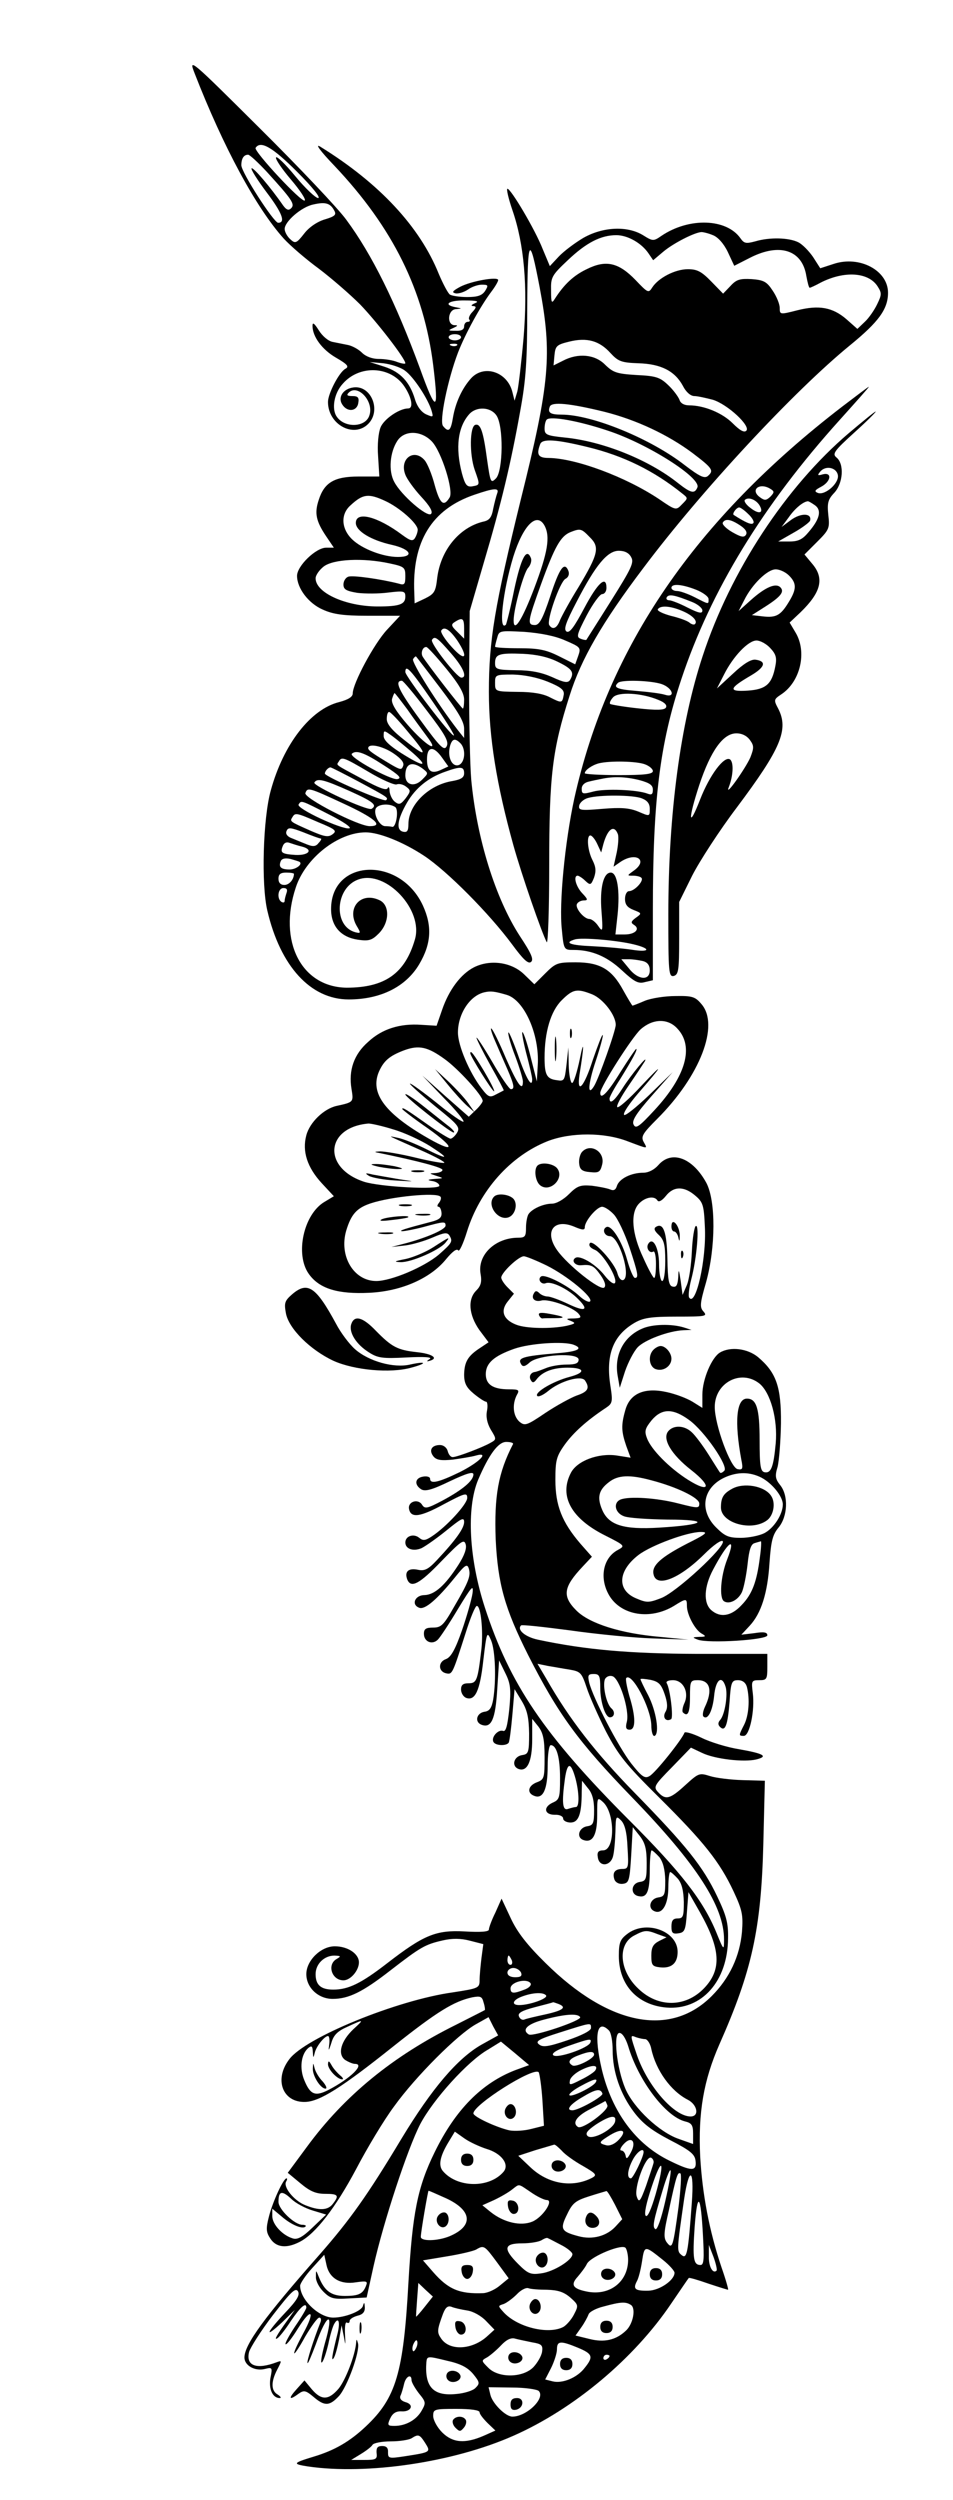 <?xml version="1.0" standalone="no"?>
<!DOCTYPE svg PUBLIC "-//W3C//DTD SVG 20010904//EN"
 "http://www.w3.org/TR/2001/REC-SVG-20010904/DTD/svg10.dtd">
<svg version="1.0" xmlns="http://www.w3.org/2000/svg"
 width="308pt" height="808pt" viewBox="0 0 308 808"
 preserveAspectRatio="xMidYMid meet">

<g transform="translate(0,808) scale(0.1,-0.1)"
fill="#000000" stroke="none">
<path d="M629 7843 c93 -239 199 -435 288 -534 21 -23 72 -67 113 -97 41 -31
101 -83 134 -116 54 -56 146 -175 146 -190 0 -3 -12 -1 -26 4 -14 6 -41 10
-60 10 -21 0 -42 8 -54 20 -11 11 -31 22 -45 25 -14 3 -36 7 -50 10 -15 3 -34
20 -45 38 -14 22 -20 27 -20 14 0 -35 31 -77 76 -103 38 -22 43 -29 30 -36
-20 -11 -56 -80 -56 -107 0 -73 83 -118 130 -71 43 43 10 125 -47 118 -34 -4
-52 -32 -37 -55 16 -26 48 -23 52 5 3 17 -1 22 -19 22 -17 0 -20 3 -12 11 29
29 82 -28 67 -73 -12 -40 -81 -42 -106 -4 -17 25 -8 76 20 106 54 62 155 57
199 -9 24 -36 30 -71 12 -71 -28 0 -78 -34 -89 -61 -7 -17 -11 -56 -8 -94 l4
-65 -67 0 c-78 0 -111 -19 -129 -76 -14 -42 -9 -68 24 -117 l25 -37 -25 0
c-33 0 -94 -59 -94 -91 0 -40 37 -89 83 -109 33 -15 65 -20 146 -20 l104 0
-42 -45 c-42 -45 -111 -174 -111 -206 0 -11 -14 -20 -44 -28 -92 -23 -180
-136 -221 -286 -25 -90 -31 -303 -11 -388 42 -180 140 -287 263 -287 103 0
185 41 228 114 39 66 42 123 12 189 -74 161 -297 152 -297 -11 0 -56 32 -91
87 -99 35 -5 45 -2 67 20 36 36 36 93 2 108 -60 28 -106 -25 -74 -82 15 -25
14 -26 -3 -22 -73 19 -66 145 10 171 88 31 210 -98 182 -194 -32 -110 -97
-156 -221 -156 -146 2 -222 150 -164 324 31 95 137 178 226 178 43 0 121 -31
189 -76 74 -49 210 -186 284 -286 36 -49 52 -64 61 -57 10 8 1 28 -36 84 -79
122 -139 315 -157 505 -4 47 -7 189 -7 315 l2 230 46 158 c56 189 87 319 117
487 19 103 23 163 23 337 1 228 7 238 40 65 41 -217 33 -310 -61 -687 -84
-343 -103 -454 -103 -621 0 -147 25 -300 79 -495 28 -100 92 -284 108 -314 4
-7 8 104 8 248 0 291 10 374 66 549 37 118 105 236 238 412 189 252 488 573
668 720 93 76 123 117 123 170 0 72 -92 121 -176 93 l-43 -14 -23 36 c-13 19
-34 41 -48 48 -30 15 -92 17 -139 3 -30 -8 -36 -7 -48 10 -45 64 -166 68 -255
8 -26 -18 -28 -18 -60 2 -51 31 -130 27 -193 -9 -27 -16 -63 -43 -79 -60 l-29
-31 -23 55 c-25 64 -103 195 -114 195 -4 0 3 -31 16 -69 38 -110 50 -247 36
-414 -7 -78 -16 -155 -20 -172 l-9 -30 -7 28 c-16 65 -91 90 -133 45 -30 -33
-51 -80 -59 -127 -7 -43 -14 -50 -32 -28 -13 15 15 150 48 237 24 62 72 149
107 196 13 17 23 34 23 39 0 12 -87 -3 -123 -22 -24 -13 -28 -18 -15 -21 10
-2 28 4 40 12 12 9 33 16 45 16 21 0 22 -2 11 -20 -10 -15 -24 -20 -58 -20
-25 0 -50 4 -56 8 -6 4 -22 34 -36 67 -61 152 -192 293 -383 411 -18 11 -1
-13 46 -62 189 -200 289 -403 319 -644 19 -155 10 -157 -43 -10 -78 212 -155
368 -238 480 -26 36 -152 169 -279 295 -226 225 -231 229 -211 178z m331 -318
c50 -50 78 -85 68 -85 -8 0 -42 32 -74 71 -32 39 -60 66 -62 60 -2 -6 20 -38
48 -71 29 -34 49 -64 45 -68 -9 -9 -165 159 -159 170 16 25 55 2 134 -77z
m-98 0 c82 -90 92 -105 79 -118 -8 -8 -15 -6 -26 9 -40 58 -97 125 -102 120
-3 -3 19 -38 49 -78 50 -66 62 -98 37 -98 -14 0 -119 163 -119 186 0 22 8 34
22 34 5 0 32 -25 60 -55z m218 -125 c8 -14 3 -19 -30 -29 -24 -7 -51 -25 -67
-46 -25 -32 -29 -33 -45 -18 -10 9 -18 24 -18 33 0 24 54 71 92 79 39 9 55 5
68 -19z m1224 -80 c16 -6 35 -27 48 -54 l21 -45 51 26 c96 49 169 25 182 -59
4 -21 8 -38 11 -38 2 0 18 7 36 17 75 38 153 34 183 -12 14 -22 14 -27 -1 -58
-9 -19 -27 -45 -40 -57 l-24 -23 -35 31 c-45 39 -89 47 -160 29 -55 -14 -56
-14 -56 8 0 12 -10 37 -23 56 -19 29 -29 34 -68 37 -37 2 -49 -1 -68 -22 l-24
-25 -38 39 c-32 33 -46 40 -76 40 -41 0 -95 -28 -115 -59 -12 -19 -14 -18 -54
24 -55 57 -96 66 -158 35 -42 -20 -73 -49 -103 -96 -10 -16 -12 -13 -12 27 -1
43 2 49 54 98 60 57 107 81 157 81 36 0 81 -25 104 -59 l15 -22 32 27 c33 28
102 63 124 64 6 0 23 -4 37 -10z m-769 -220 c-12 -5 -14 -9 -6 -9 11 -1 11 -5
-2 -19 -10 -10 -14 -22 -10 -25 3 -4 1 -7 -5 -7 -7 0 -12 -7 -12 -15 0 -10 -9
-15 -27 -14 -25 0 -26 1 -8 9 15 7 16 9 4 9 -26 1 -22 51 5 52 20 2 20 2 -1 6
-43 8 -23 23 30 22 38 0 47 -3 32 -9z m-45 -110 c0 -5 -9 -10 -20 -10 -11 0
-20 5 -20 10 0 6 9 10 20 10 11 0 20 -4 20 -10z m483 -51 c25 -27 35 -31 90
-33 73 -2 118 -25 144 -73 10 -20 25 -33 37 -33 10 0 37 -6 60 -12 48 -15 123
-85 108 -100 -7 -7 -21 1 -44 24 -34 34 -93 58 -141 58 -16 0 -28 7 -31 18 -4
10 -20 32 -36 47 -27 26 -40 30 -103 33 -64 4 -75 8 -101 33 -33 34 -88 39
-137 13 l-30 -15 3 33 c3 30 7 34 48 44 57 14 97 3 133 -37z m-496 25 c-3 -3
-12 -4 -19 -1 -8 3 -5 6 6 6 11 1 17 -2 13 -5z m-168 -82 c28 -20 75 -92 86
-130 6 -21 5 -21 -18 -11 -15 7 -29 25 -36 49 -17 56 -47 88 -99 105 l-47 15
44 -4 c24 -3 56 -13 70 -24z m645 -133 c103 -26 205 -74 284 -133 66 -50 70
-57 49 -75 -11 -8 -27 0 -73 35 -110 86 -300 164 -399 164 -36 0 -46 6 -38 26
6 16 63 11 177 -17z m-350 -11 c24 -33 22 -180 -1 -204 -17 -17 -18 -14 -29
62 -12 90 -21 116 -38 111 -18 -6 -19 -95 -2 -145 18 -51 18 -49 -9 -54 -16
-2 -22 5 -32 42 -22 84 -13 151 24 192 23 25 68 23 87 -4z m361 -50 c128 -42
301 -152 289 -183 -9 -22 -21 -19 -63 14 -94 75 -243 135 -366 147 -58 6 -65
9 -65 29 0 12 3 25 7 29 12 12 103 -4 198 -36z m-569 -35 c31 -33 71 -160 57
-181 -19 -31 -31 -21 -48 40 -9 35 -24 71 -33 81 -34 39 -82 4 -62 -47 5 -14
28 -46 51 -71 28 -30 39 -49 32 -56 -12 -12 -97 61 -119 104 -19 35 -14 95 10
132 23 36 78 34 112 -2z m504 -18 c115 -28 213 -76 305 -150 19 -15 19 -15 -1
-35 -19 -20 -20 -20 -74 17 -108 72 -269 132 -357 133 -34 0 -40 11 -27 45 7
18 52 15 154 -10z m-293 -149 c-3 -8 -9 -31 -13 -50 -5 -28 -12 -38 -33 -42
-77 -19 -137 -92 -148 -182 -5 -44 -9 -51 -39 -66 l-34 -16 -1 33 c-8 166 56
271 194 318 64 22 81 23 74 5z m-362 -25 c46 -21 105 -73 105 -93 0 -7 -4 -19
-9 -27 -7 -11 -15 -9 -42 11 -79 59 -149 77 -149 38 0 -26 49 -56 117 -71 61
-14 73 -39 19 -39 -48 0 -116 26 -148 57 -35 34 -38 81 -5 110 40 37 58 39
112 14z m515 -80 c19 -36 10 -87 -33 -201 -39 -103 -67 -147 -67 -105 0 37 33
156 47 170 8 9 12 23 9 31 -14 36 -32 1 -54 -101 -12 -60 -25 -111 -27 -114
-25 -24 -10 108 24 220 32 102 76 146 101 100z m146 -37 c33 -32 28 -54 -36
-161 -28 -45 -54 -93 -60 -107 -10 -27 -24 -33 -35 -16 -9 15 34 138 52 149
10 5 14 15 10 26 -13 32 -29 9 -59 -83 -24 -72 -35 -92 -49 -92 -26 0 -24 11
20 133 44 121 63 154 94 167 33 13 36 12 63 -16z m134 -65 c10 -17 0 -37 -66
-142 -42 -67 -78 -123 -79 -125 -1 -1 -10 0 -19 4 -14 5 -11 15 20 75 20 38
43 69 50 69 8 0 14 9 14 20 0 42 -28 17 -71 -64 -33 -62 -48 -83 -58 -77 -10
7 -3 28 33 97 61 118 99 164 136 164 19 0 33 -7 40 -21z m-780 -20 c47 -10 50
-13 50 -41 0 -27 -3 -30 -22 -24 -55 14 -149 28 -163 22 -8 -3 -15 -14 -15
-25 0 -16 9 -21 45 -27 25 -3 70 -3 100 1 50 6 55 5 55 -13 0 -25 -18 -32 -89
-32 -103 0 -201 44 -201 91 0 10 12 27 26 38 31 24 127 29 214 10z m240 -211
l0 -32 -22 22 c-20 19 -21 24 -8 32 25 16 30 12 30 -22z m-22 -38 c37 -56 26
-70 -18 -21 -22 24 -37 48 -34 53 9 15 27 4 52 -32z m349 0 c49 -21 51 -23 42
-49 l-10 -28 -52 26 c-42 21 -66 26 -129 26 -43 0 -78 2 -78 5 0 3 3 16 7 29
6 23 8 23 87 19 52 -4 100 -13 133 -28z m-368 -43 c39 -45 52 -77 32 -77 -14
0 -101 111 -95 122 9 14 17 8 63 -45z m-16 -49 c40 -49 57 -78 57 -99 0 -16
-2 -29 -4 -29 -4 0 -117 146 -130 168 -7 12 0 32 12 31 4 0 33 -32 65 -71z
m360 23 c47 -23 54 -34 39 -59 -7 -10 -19 -8 -58 10 -34 15 -69 22 -116 22
-63 1 -68 3 -68 23 0 29 13 33 90 30 43 -2 81 -10 113 -26z m-379 -86 c56 -74
76 -107 76 -130 l0 -30 -20 25 c-65 84 -151 220 -145 230 4 6 8 10 10 8 2 -2
37 -48 79 -103z m-26 -42 c40 -58 71 -107 69 -110 -7 -6 -156 190 -157 205 0
27 18 7 88 -95z m372 64 c44 -18 54 -27 52 -42 -5 -28 -6 -28 -44 -9 -22 12
-57 18 -105 18 -73 1 -73 1 -73 29 0 26 1 27 58 27 36 -1 77 -9 112 -23z
m-391 -93 c59 -77 72 -100 65 -115 -8 -17 -20 -6 -87 86 -69 94 -83 125 -58
125 4 0 40 -43 80 -96z m-63 4 c20 -29 49 -68 63 -87 46 -60 -3 -31 -62 37
-38 44 -53 69 -50 83 3 10 7 19 8 19 2 0 20 -24 41 -52z m-1 -69 c69 -82 68
-91 -4 -34 -44 34 -61 55 -61 71 0 13 3 24 8 23 4 0 30 -27 57 -60z m20 -73
c52 -46 35 -46 -38 0 -38 24 -57 42 -57 55 0 20 0 20 28 0 15 -11 45 -36 67
-55z m153 32 c19 -19 15 -65 -7 -71 -22 -5 -36 30 -26 64 7 22 16 24 33 7z
m-216 -33 c25 -17 35 -30 31 -40 -5 -14 -9 -13 -37 3 -62 37 -76 47 -76 54 0
17 47 7 82 -17z m157 -14 l20 -28 -26 -12 c-29 -13 -43 -3 -43 35 0 42 21 45
49 5z m-189 -24 c50 -32 60 -42 44 -45 -22 -3 -157 71 -147 82 14 13 40 4 103
-37z m-48 -22 c42 -25 83 -43 90 -40 8 3 21 0 30 -7 16 -12 16 -15 -1 -38 -16
-20 -21 -22 -35 -11 -9 7 -16 23 -17 35 0 11 -3 15 -6 9 -3 -9 -28 0 -81 29
-93 50 -85 44 -77 57 9 16 14 15 97 -34z m174 11 c19 -15 19 -15 -2 -36 -25
-25 -54 -17 -54 14 0 39 22 47 56 22z m-207 -42 c97 -52 96 -52 89 -60 -7 -7
-198 76 -198 86 0 8 11 20 18 20 3 0 44 -21 91 -46z m341 27 c0 -14 -10 -20
-37 -25 -77 -12 -143 -77 -143 -139 0 -22 -4 -28 -17 -25 -24 5 -19 40 13 95
27 46 68 80 123 99 50 18 61 17 61 -5z m-371 -57 c78 -35 91 -46 72 -58 -12
-8 -192 75 -185 85 9 15 30 10 113 -27z m-21 -40 c102 -47 134 -74 87 -74 -37
0 -214 91 -208 107 7 19 11 18 121 -33z m-45 -36 c46 -23 75 -43 66 -45 -23
-5 -172 64 -164 77 9 14 6 15 98 -32z m214 24 c13 -8 3 -69 -10 -64 -4 1 -14
2 -22 2 -18 0 -38 37 -31 56 6 15 43 19 63 6z m-249 -49 c56 -23 62 -28 47
-39 -14 -11 -27 -8 -73 12 -65 29 -66 29 -57 43 9 15 12 15 83 -16z m9 -53 c3
0 0 -7 -7 -14 -9 -12 -18 -13 -38 -5 -15 6 -37 15 -49 20 -14 5 -21 14 -17 23
5 13 13 12 55 -4 27 -11 52 -20 56 -20z m-61 -26 c38 -10 22 -29 -21 -27 -45
3 -50 7 -41 29 4 10 12 14 22 10 9 -3 27 -9 40 -12z m-7 -50 c9 -8 -13 -24
-33 -24 -28 0 -36 8 -29 26 3 9 14 12 32 8 14 -4 28 -8 30 -10z m-19 -38 c0
-18 -15 -36 -31 -36 -12 0 -19 7 -19 20 0 15 7 20 25 20 14 0 25 -2 25 -4z
m-24 -62 c-3 -9 -6 -20 -6 -25 0 -6 -4 -7 -10 -4 -16 10 -12 45 6 45 11 0 14
-5 10 -16z"/>
<path d="M2722 6766 c-475 -365 -757 -776 -866 -1267 -30 -139 -50 -339 -40
-425 6 -64 7 -64 38 -64 58 0 108 -21 156 -66 40 -37 53 -44 74 -38 l26 6 0
227 c0 354 22 536 92 746 95 286 264 563 512 838 53 59 96 107 94 107 -2 0
-40 -29 -86 -64z m-232 -266 c13 -8 13 -11 0 -25 -14 -13 -19 -13 -34 -2 -33
24 -1 49 34 27z m-36 -52 c16 -26 0 -32 -28 -10 -14 10 -22 22 -19 26 11 11
35 2 47 -16z m-36 -29 c12 -11 20 -24 17 -29 -5 -8 -25 1 -64 26 -5 4 9 24 18
24 4 0 17 -9 29 -21z m-26 -37 c17 -11 24 -22 19 -30 -6 -10 -16 -8 -44 8 -21
12 -34 26 -31 31 8 14 26 11 56 -9z m-142 -208 c22 -9 40 -22 40 -30 0 -18 2
-18 -45 6 -22 11 -47 20 -57 20 -10 0 -18 5 -18 10 0 15 34 12 80 -6z m-12
-40 c17 -7 32 -19 32 -27 0 -11 -11 -9 -47 9 -25 13 -53 24 -60 24 -8 0 -11 5
-8 10 7 11 26 7 83 -16z m-34 -28 c34 -14 52 -33 42 -43 -3 -3 -11 -1 -18 5
-7 6 -35 16 -61 22 -25 7 -44 16 -41 21 8 13 40 11 78 -5z m-65 -237 c36 -13
45 -46 9 -34 -13 4 -53 9 -90 12 -64 5 -77 11 -61 26 10 11 107 8 142 -4z
m-11 -51 c20 -8 29 -17 24 -25 -5 -8 -29 -9 -92 -2 -46 5 -86 12 -88 14 -3 3
1 12 9 21 16 19 92 15 147 -8z m-44 -208 c14 -5 26 -15 26 -22 0 -10 -28 -13
-110 -13 -60 0 -110 3 -110 6 0 10 23 26 45 32 36 9 123 7 149 -3z m-18 -51
c33 -9 44 -16 44 -31 0 -15 -4 -18 -17 -13 -33 13 -138 17 -175 7 -34 -9 -38
-9 -38 9 0 11 9 20 23 23 12 3 31 7 42 9 38 8 76 7 121 -4z m8 -59 c18 -7 26
-17 26 -34 0 -25 0 -25 -37 -9 -29 12 -56 14 -116 9 -71 -6 -78 -5 -75 11 2 9
14 20 28 24 38 11 146 10 174 -1z m-77 -116 c3 -9 1 -36 -4 -60 l-10 -45 23
16 c50 33 90 5 42 -29 -22 -16 -22 -16 -2 -16 11 0 24 -3 27 -7 9 -9 -22 -43
-40 -43 -7 0 -13 -11 -13 -25 0 -19 8 -28 28 -36 26 -10 27 -11 7 -25 -16 -12
-17 -16 -6 -23 21 -13 4 -31 -30 -31 l-30 0 7 64 c8 78 -1 136 -22 136 -24 0
-36 -50 -30 -125 5 -66 4 -69 -11 -47 -8 12 -21 22 -28 22 -18 0 -48 37 -40
49 3 6 13 11 22 11 14 0 13 4 -5 23 -21 22 -30 57 -15 57 3 0 15 -7 24 -16 17
-16 19 -15 29 10 7 21 6 34 -5 56 -16 31 -20 80 -7 80 5 0 15 -12 22 -27 l13
-28 7 27 c14 50 35 64 47 32z m51 -356 c58 -14 53 -27 -8 -17 -28 4 -84 9
-125 11 -72 3 -94 11 -57 22 23 7 137 -3 190 -16z m30 -54 c15 -4 22 -14 22
-30 0 -35 -39 -31 -68 7 l-24 29 24 0 c13 0 33 -3 46 -6z"/>
<path d="M2743 6680 c-203 -173 -382 -445 -472 -720 -72 -218 -111 -510 -111
-834 0 -189 1 -204 18 -200 15 5 17 19 17 122 l0 117 42 85 c24 47 88 146 144
220 143 191 169 252 134 320 -15 28 -14 30 10 46 62 41 84 137 46 200 l-19 32
35 33 c67 65 78 110 38 157 l-25 30 41 41 c39 39 41 44 36 87 -4 38 -1 50 19
71 29 31 33 93 8 114 -15 12 -9 21 57 81 41 37 72 68 69 68 -3 0 -42 -32 -87
-70z m-35 -136 c4 -26 -42 -66 -65 -57 -12 5 -10 9 11 20 32 17 36 48 5 40
-17 -5 -18 -3 -8 9 18 21 53 13 57 -12z m-74 -97 c22 -16 16 -44 -21 -87 -19
-23 -33 -30 -61 -30 l-37 0 49 28 c27 15 51 33 54 39 7 25 -29 26 -61 3 l-31
-23 23 31 c20 29 47 51 62 52 3 0 13 -6 23 -13z m-84 -227 c25 -25 25 -44 -1
-86 -26 -43 -41 -51 -84 -46 l-35 4 44 28 c50 32 62 48 48 62 -15 15 -49 0
-95 -41 l-40 -36 18 35 c25 51 75 100 102 100 13 0 32 -9 43 -20z m-61 -234
c19 -20 22 -32 17 -58 -11 -59 -30 -76 -90 -80 -63 -4 -61 7 11 49 46 27 51
46 15 51 -14 2 -38 -12 -73 -45 l-52 -48 23 45 c29 58 78 110 105 110 12 0 32
-11 44 -24z m-65 -298 c13 -18 13 -25 1 -56 -16 -36 -83 -131 -70 -97 15 38
17 82 4 91 -19 11 -65 -50 -96 -129 -38 -98 -40 -67 -3 46 37 111 77 167 120
167 18 0 34 -8 44 -22z"/>
<path d="M1532 4954 c-43 -22 -81 -73 -103 -137 l-18 -52 -49 3 c-69 5 -127
-13 -172 -55 -46 -40 -64 -92 -54 -152 7 -43 7 -43 -48 -55 -41 -9 -87 -53
-98 -95 -14 -52 3 -104 50 -155 l39 -42 -30 -18 c-68 -40 -96 -170 -51 -233
34 -48 94 -66 196 -61 104 5 198 47 248 109 20 24 34 35 39 28 3 -6 16 21 28
60 41 133 140 245 261 293 75 29 184 29 260 -1 67 -25 63 -25 50 -1 -9 17 -3
27 44 74 139 139 202 303 143 371 -20 24 -30 27 -84 26 -34 0 -78 -7 -98 -15
-21 -9 -39 -16 -41 -16 -1 0 -15 23 -30 50 -37 68 -75 90 -154 90 -58 0 -64
-2 -98 -36 l-35 -35 -33 32 c-41 40 -110 49 -162 23z m105 -89 c57 -16 107
-128 101 -227 l-3 -53 -19 75 c-10 41 -22 79 -27 84 -4 5 1 -25 11 -65 11 -41
20 -80 20 -87 0 -31 -20 3 -46 79 -16 45 -30 77 -31 72 -2 -5 8 -40 22 -76 14
-37 25 -74 25 -82 0 -35 -18 -9 -55 75 -21 50 -42 93 -47 96 -4 3 1 -15 12
-40 11 -26 29 -67 40 -92 22 -51 24 -64 11 -64 -5 0 -32 39 -60 88 -28 48 -51
83 -51 78 0 -4 20 -44 45 -89 25 -44 44 -80 43 -81 -2 -1 -13 -7 -25 -13 -20
-11 -25 -9 -47 20 -39 51 -76 138 -76 180 0 60 38 119 85 130 21 5 34 3 72 -8z
m278 1 c35 -15 75 -67 75 -98 0 -19 -55 -174 -70 -198 -22 -36 -20 5 5 80 15
45 25 83 23 85 -2 3 -16 -34 -32 -80 -28 -88 -53 -116 -43 -47 15 91 15 120 1
50 -9 -43 -20 -78 -25 -78 -5 0 -10 26 -11 58 l-1 57 -6 -55 c-6 -52 -7 -55
-31 -51 -33 4 -40 17 -40 73 0 83 20 150 55 185 37 37 50 39 100 19z m274
-110 c55 -58 28 -154 -74 -264 -49 -53 -60 -61 -67 -47 -7 12 6 34 58 93 l68
77 -76 -74 c-42 -40 -78 -69 -81 -64 -4 6 17 36 45 69 82 94 87 106 10 24 -38
-41 -73 -72 -77 -68 -4 4 13 35 37 70 24 35 47 70 52 78 13 26 -44 -43 -72
-87 -26 -41 -42 -54 -42 -33 0 5 15 33 34 62 39 63 58 98 52 98 -2 0 -25 -34
-51 -75 -41 -67 -65 -91 -65 -67 0 19 102 179 130 205 39 35 88 37 119 3z
m-753 -98 c44 -31 124 -119 124 -136 0 -4 -10 -18 -23 -30 l-22 -21 -75 66
-75 67 69 -72 c39 -39 67 -74 64 -77 -3 -3 -42 24 -87 61 -45 36 -84 64 -86
62 -2 -2 34 -34 80 -72 76 -61 83 -69 72 -87 -6 -10 -16 -19 -21 -19 -4 0 -36
19 -70 43 -72 51 -86 60 -86 53 0 -2 37 -31 82 -62 96 -68 88 -84 -13 -24
-128 76 -172 139 -145 205 16 37 35 53 83 71 47 17 75 11 129 -28z m-165 -228
c35 -10 89 -35 119 -54 67 -43 59 -46 -18 -7 -31 15 -70 31 -87 34 -34 7 -42
12 88 -46 37 -17 65 -32 63 -35 -3 -2 -45 5 -94 17 -49 12 -100 20 -113 20
-20 -1 -21 -2 -4 -5 130 -27 205 -47 205 -55 0 -5 -10 -9 -22 -10 -22 -1 -22
-1 2 -9 25 -8 25 -8 -5 -10 -24 -2 -26 -4 -7 -7 12 -2 22 -9 22 -15 0 -14
-192 -4 -244 13 -135 45 -124 176 15 188 9 0 45 -8 80 -19z m152 -217 c4 -3 2
-12 -4 -20 -6 -7 -7 -13 -2 -13 5 0 9 -9 10 -20 1 -15 -7 -22 -35 -29 -84 -22
-106 -29 -92 -30 8 0 40 6 70 14 66 18 70 18 70 4 0 -12 -56 -37 -125 -56
l-50 -13 45 5 c24 3 64 15 89 26 35 15 46 17 53 7 12 -20 10 -24 -33 -62 -48
-41 -155 -86 -203 -86 -73 0 -121 81 -97 163 16 53 34 73 79 88 66 22 211 36
225 22z"/>
<path d="M1520 4676 c0 -10 73 -126 77 -123 2 3 -13 32 -33 66 -33 55 -44 69
-44 57z"/>
<path d="M1842 4740 c0 -14 2 -19 5 -12 2 6 2 18 0 25 -3 6 -5 1 -5 -13z"/>
<path d="M1793 4690 c0 -36 2 -50 4 -32 2 17 2 47 0 65 -2 17 -4 3 -4 -33z"/>
<path d="M1447 4575 c22 -27 51 -59 64 -70 l23 -20 -21 30 c-12 17 -41 48 -64
70 l-43 40 41 -50z"/>
<path d="M1310 4543 c1 -10 145 -123 156 -123 5 0 -1 8 -13 18 -12 9 -49 39
-82 65 -34 27 -61 45 -61 40z"/>
<path d="M1225 4309 c22 -4 51 -8 65 -7 16 0 11 3 -15 9 -22 4 -51 8 -65 7
-16 0 -11 -3 15 -9z"/>
<path d="M1333 4293 c9 -2 25 -2 35 0 9 3 1 5 -18 5 -19 0 -27 -2 -17 -5z"/>
<path d="M1192 4280 c10 -6 48 -13 85 -15 68 -4 68 -4 13 4 -30 5 -68 12 -85
15 -24 6 -27 5 -13 -4z"/>
<path d="M1293 4183 c9 -2 25 -2 35 0 9 3 1 5 -18 5 -19 0 -27 -2 -17 -5z"/>
<path d="M1348 4153 c12 -2 30 -2 40 0 9 3 -1 5 -23 4 -22 0 -30 -2 -17 -4z"/>
<path d="M1235 4140 c-13 -6 -2 -7 30 -3 28 3 52 7 54 9 9 8 -65 2 -84 -6z"/>
<path d="M1228 4093 c12 -2 30 -2 40 0 9 3 -1 5 -23 4 -22 0 -30 -2 -17 -4z"/>
<path d="M1400 4049 c-25 -16 -66 -33 -90 -38 -36 -7 -39 -9 -15 -10 34 -1
123 38 144 62 18 22 15 21 -39 -14z"/>
<path d="M1880 4356 c-6 -8 -10 -25 -8 -38 2 -18 10 -24 35 -26 28 -3 33 0 39
24 11 42 -39 72 -66 40z"/>
<path d="M2128 4315 c-13 -15 -32 -25 -49 -25 -39 0 -77 -19 -85 -42 -4 -14
-11 -17 -22 -12 -10 4 -36 9 -59 12 -37 3 -47 0 -74 -27 -18 -18 -41 -31 -55
-31 -28 0 -65 -17 -76 -34 -4 -6 -8 -26 -8 -43 0 -29 -3 -33 -25 -33 -74 0
-132 -55 -122 -116 5 -27 1 -40 -14 -55 -28 -28 -24 -78 10 -127 l30 -40 -27
-18 c-40 -26 -51 -45 -52 -86 0 -28 7 -42 31 -62 17 -14 35 -26 40 -26 4 0 6
-13 3 -29 -4 -19 0 -40 12 -61 19 -31 19 -32 -1 -43 -24 -14 -105 -45 -121
-46 -7 -1 -14 8 -17 19 -3 12 -14 20 -25 20 -27 0 -37 -17 -21 -37 10 -12 25
-14 64 -10 27 4 60 9 73 13 46 13 11 -22 -53 -54 -68 -33 -95 -39 -95 -21 0 6
-10 9 -22 7 -27 -4 -30 -26 -7 -41 13 -8 35 -2 93 26 55 26 76 32 76 22 0 -20
-34 -49 -99 -84 -51 -27 -58 -28 -67 -14 -13 21 -47 10 -42 -14 6 -30 36 -26
113 16 68 36 75 38 75 20 0 -20 -67 -93 -114 -124 -21 -14 -29 -15 -41 -5 -18
15 -45 6 -45 -15 0 -21 26 -30 53 -18 12 6 48 31 80 57 48 39 57 44 57 27 0
-20 -27 -58 -88 -123 -28 -30 -40 -36 -62 -31 -30 6 -43 -6 -34 -31 12 -30 39
-16 111 59 63 65 73 72 78 54 4 -13 -4 -36 -24 -67 -42 -65 -76 -96 -109 -97
-31 0 -44 -31 -17 -41 18 -7 57 26 116 99 32 40 39 44 44 28 7 -23 1 -41 -47
-123 -34 -60 -42 -68 -68 -68 -23 0 -30 -4 -30 -20 0 -26 27 -37 45 -19 8 8
37 52 65 99 45 74 51 81 47 50 -3 -19 -18 -73 -34 -119 -22 -63 -36 -87 -52
-93 -26 -9 -25 -41 2 -46 19 -4 20 0 62 131 15 48 31 87 36 87 13 0 21 -79 15
-138 -12 -103 -15 -112 -42 -112 -17 0 -24 -5 -24 -20 0 -11 7 -23 16 -27 29
-11 45 21 56 121 11 93 12 95 25 65 14 -33 17 -128 7 -191 -5 -28 -12 -38 -28
-40 -26 -4 -33 -33 -10 -42 32 -12 45 17 51 114 l6 94 20 -41 c17 -34 19 -52
13 -116 -6 -55 -11 -74 -20 -71 -16 6 -40 -21 -31 -36 7 -12 42 -13 49 -2 3 5
8 46 12 91 l7 82 23 -38 c18 -30 23 -53 24 -105 0 -61 -2 -67 -22 -70 -28 -4
-36 -36 -12 -45 28 -10 44 24 44 96 l0 66 20 -25 c15 -20 20 -41 20 -98 0 -68
-1 -73 -25 -82 -29 -11 -33 -35 -8 -44 28 -11 43 21 43 96 0 37 4 68 10 68 19
0 30 -40 30 -107 0 -61 -2 -69 -22 -78 -33 -14 -30 -40 5 -40 15 1 27 -5 27
-12 0 -7 11 -13 24 -13 26 0 36 27 36 99 l1 36 19 -24 c14 -16 20 -38 20 -71
0 -43 -3 -49 -22 -52 -27 -4 -36 -35 -14 -44 31 -12 46 15 46 79 0 59 0 60 19
43 39 -36 39 -156 0 -156 -15 0 -20 -6 -17 -22 4 -32 40 -30 49 2 4 14 7 50 8
80 1 51 2 53 18 37 12 -12 19 -38 21 -87 4 -65 3 -70 -16 -70 -25 0 -34 -12
-26 -35 4 -9 15 -15 28 -13 19 3 21 11 26 93 l5 90 23 -29 c17 -22 22 -42 22
-87 0 -52 -2 -58 -22 -61 -29 -4 -32 -41 -4 -46 27 -6 36 15 36 86 0 34 3 62
6 62 3 0 14 -10 25 -22 12 -16 18 -39 19 -75 0 -46 -2 -52 -22 -55 -28 -4 -36
-36 -12 -45 25 -10 44 23 44 79 0 26 3 48 6 48 3 0 14 -10 25 -22 13 -16 18
-39 19 -75 0 -46 -2 -53 -20 -53 -15 0 -20 -7 -20 -26 0 -21 4 -25 23 -22 20
3 23 10 27 68 l5 65 37 -65 c67 -119 71 -185 14 -245 -60 -63 -149 -64 -213
-2 -62 58 -68 144 -13 172 34 18 40 18 76 4 l28 -10 -24 -12 c-19 -10 -25 -20
-25 -47 0 -31 3 -35 28 -38 37 -4 57 13 57 50 0 68 -104 105 -164 57 -22 -17
-26 -28 -26 -70 0 -94 60 -159 154 -167 114 -9 198 85 199 224 1 50 -6 74 -35
135 -46 97 -100 164 -266 334 -128 131 -212 239 -286 369 l-29 49 34 -7 c19
-3 51 -9 71 -12 34 -6 38 -10 54 -58 9 -28 37 -91 62 -141 41 -78 63 -106 173
-215 144 -143 195 -207 240 -303 28 -60 31 -76 27 -130 -7 -79 -40 -150 -98
-208 -134 -134 -333 -95 -537 107 -59 58 -91 99 -112 144 l-30 64 -20 -45
c-12 -24 -21 -49 -21 -55 0 -7 -26 -9 -78 -6 -93 5 -132 -11 -251 -103 -84
-65 -125 -85 -174 -85 -40 0 -57 15 -57 50 0 33 28 60 61 60 21 -1 22 -2 7
-11 -32 -18 -16 -69 22 -69 23 0 50 32 50 58 0 28 -36 52 -78 52 -45 0 -92
-46 -92 -90 0 -44 39 -80 85 -80 52 0 97 22 188 93 97 75 111 83 168 96 30 7
58 7 88 -1 l43 -11 -6 -45 c-3 -25 -6 -57 -6 -71 0 -26 -3 -27 -87 -40 -180
-25 -476 -146 -528 -216 -50 -65 -22 -140 51 -138 47 1 118 46 287 181 141
112 194 144 253 157 27 5 32 3 37 -17 4 -12 5 -23 4 -24 -1 -1 -43 -22 -92
-47 -206 -102 -362 -230 -483 -395 l-62 -84 41 -34 c31 -26 50 -34 80 -34 42
0 46 -5 25 -32 -16 -22 -45 -23 -91 -4 -36 15 -71 59 -60 76 3 5 4 10 1 10
-10 0 -45 -76 -57 -124 -10 -39 -9 -50 5 -71 19 -29 53 -32 95 -10 51 26 116
111 182 235 35 67 90 159 123 203 69 96 205 232 264 265 l41 23 15 -30 16 -29
-54 -30 c-77 -44 -160 -141 -258 -303 -111 -185 -167 -263 -264 -374 -179
-203 -244 -292 -244 -334 0 -26 34 -45 66 -37 24 6 25 5 18 -29 -6 -36 7 -65
30 -65 6 0 3 5 -6 11 -22 12 -23 41 -2 81 15 29 15 30 -1 24 -66 -25 -101 -12
-90 33 4 14 38 68 77 119 58 75 73 90 81 77 7 -12 -3 -29 -42 -70 -61 -65 -68
-85 -9 -30 l41 40 -25 -35 c-34 -47 -43 -64 -32 -57 6 3 26 28 44 56 32 47 50
62 50 43 0 -4 -16 -31 -36 -60 -20 -30 -34 -56 -31 -58 3 -3 21 20 40 51 44
70 57 57 17 -16 -16 -30 -30 -58 -29 -64 0 -5 16 18 35 53 20 34 40 62 46 62
6 0 7 -8 3 -17 -20 -50 -45 -127 -41 -130 2 -2 13 25 26 59 38 107 61 110 30
5 -10 -37 -15 -65 -10 -62 5 3 14 30 21 59 6 30 15 60 20 67 13 22 19 5 10
-32 -17 -67 -22 -95 -12 -79 5 8 12 35 17 60 l8 45 7 -35 c6 -33 6 -32 4 7 -1
24 1 40 6 37 5 -3 9 -1 9 5 0 6 11 13 25 17 18 4 25 13 24 28 -1 16 -2 17 -6
4 -4 -17 -58 -38 -96 -38 -46 0 -107 58 -107 103 0 7 17 33 39 57 l39 43 7
-32 c9 -44 45 -65 95 -57 35 5 39 4 33 -11 -10 -26 -23 -33 -69 -33 -43 0 -65
16 -83 60 -10 25 -10 25 -10 2 -1 -13 10 -34 24 -48 23 -23 33 -25 83 -22 l57
3 22 100 c33 147 110 380 151 460 42 80 154 204 219 241 l42 26 46 -38 45 -38
-44 -16 c-109 -42 -194 -128 -261 -265 -56 -114 -72 -198 -85 -422 -16 -292
-40 -373 -138 -465 -52 -49 -101 -77 -167 -97 -69 -21 -71 -24 -20 -32 191
-28 470 13 664 99 195 86 390 249 510 427 30 44 55 81 57 83 1 2 29 -6 63 -18
33 -11 62 -20 64 -20 2 0 -7 32 -21 72 -40 119 -62 237 -69 358 -7 142 11 247
62 363 105 237 135 372 142 647 l5 205 -71 2 c-39 1 -87 7 -106 13 -35 11 -37
10 -80 -29 -50 -46 -64 -49 -88 -23 -16 17 -13 22 45 81 l61 63 36 -17 c41
-20 136 -31 176 -21 39 10 23 19 -57 33 -38 6 -93 23 -121 37 -29 14 -54 21
-55 16 -8 -22 -95 -131 -113 -140 -15 -9 -25 -2 -59 41 -41 53 -123 210 -136
262 -5 23 -3 27 15 27 18 0 21 -6 21 -45 0 -44 16 -95 31 -95 15 0 18 18 5 29
-16 14 -29 72 -21 94 4 8 14 13 24 10 23 -6 56 -110 47 -147 -5 -19 -3 -26 9
-26 20 0 20 41 -1 109 -8 29 -13 55 -10 58 18 19 79 -95 81 -152 0 -22 5 -38
11 -35 16 9 5 80 -21 131 -14 26 -25 50 -25 52 0 3 15 1 33 -2 26 -6 34 -14
45 -46 10 -29 10 -45 3 -57 -11 -18 1 -34 18 -24 8 5 -3 97 -14 116 -4 6 5 10
20 10 33 0 53 -39 37 -74 -6 -13 -8 -27 -5 -30 16 -16 23 -1 23 49 0 52 1 55
25 55 40 0 49 -33 23 -87 -6 -13 -8 -26 -5 -30 14 -14 30 17 35 66 5 53 25 69
37 30 8 -25 -2 -89 -17 -107 -8 -9 -8 -16 -1 -23 17 -17 25 6 31 82 4 63 7 69
27 69 15 0 25 -8 29 -22 10 -40 6 -92 -9 -122 -18 -35 -18 -36 -1 -36 19 0 36
83 29 138 -5 40 -4 42 21 42 24 0 26 3 26 43 l0 42 -228 0 c-218 1 -359 13
-514 46 -41 9 -68 32 -54 46 3 3 74 -5 158 -16 84 -12 205 -24 268 -26 l115
-4 -92 9 c-127 11 -228 43 -270 85 -47 47 -42 76 20 142 l30 32 -37 42 c-60
70 -81 124 -81 206 0 63 3 76 30 114 28 39 71 78 133 119 21 14 23 19 15 70
-16 101 8 164 78 205 28 16 52 20 136 20 93 0 100 1 87 16 -13 14 -12 26 8 95
31 112 32 262 1 321 -44 81 -112 107 -155 58z m119 -99 c25 -21 28 -31 31
-100 6 -105 -30 -263 -51 -229 -3 5 0 31 7 58 18 68 27 177 15 173 -5 -2 -11
-39 -13 -83 -2 -44 -9 -93 -17 -110 l-13 -30 -6 45 c-6 39 -7 41 -8 12 -2 -25
-6 -33 -18 -30 -12 2 -16 20 -17 90 -2 86 -13 118 -37 103 -8 -5 -5 -13 9 -26
17 -16 21 -32 21 -84 0 -37 -4 -65 -10 -65 -5 0 -10 24 -10 54 0 53 -20 91
-35 66 -8 -13 4 -32 16 -25 5 4 9 -14 9 -39 0 -25 -2 -46 -6 -46 -3 0 -19 29
-35 65 -37 78 -42 144 -15 174 20 22 51 28 61 11 4 -6 15 0 27 15 25 32 59 32
95 1z m-263 -61 c13 -14 35 -61 50 -105 28 -85 31 -100 18 -100 -5 0 -16 26
-25 58 -17 62 -52 116 -68 106 -14 -8 -5 -29 12 -29 30 0 70 -132 43 -142 -7
-2 -14 7 -18 20 -8 35 -81 114 -90 99 -4 -8 2 -15 16 -21 26 -10 77 -95 65
-108 -5 -4 -19 7 -33 25 -28 36 -79 66 -94 57 -15 -9 -1 -26 18 -24 33 3 41
-1 63 -32 14 -20 18 -34 12 -40 -12 -12 -118 72 -152 120 -43 60 -12 104 54
77 28 -12 35 -12 35 -2 0 20 39 66 56 66 8 0 25 -11 38 -25z m-217 -165 c68
-34 152 -104 140 -116 -4 -4 -20 4 -35 18 -34 32 -109 71 -123 63 -13 -9 0
-28 15 -22 17 7 67 -16 99 -46 42 -40 32 -49 -25 -22 -29 14 -60 25 -68 25 -9
0 -21 5 -27 11 -8 8 -13 8 -17 0 -11 -17 2 -30 24 -24 24 6 103 -22 120 -43
10 -12 8 -14 -16 -15 -25 0 -26 -2 -9 -8 17 -7 15 -9 -15 -16 -48 -10 -130 -9
-162 4 -41 16 -52 44 -27 75 l20 25 -21 21 c-11 11 -20 25 -20 31 0 16 56 69
73 69 7 0 41 -14 74 -30z m87 -256 c32 -12 14 -22 -51 -27 -116 -10 -132 -15
-118 -37 5 -8 13 -6 27 7 28 25 158 33 158 9 0 -12 -10 -16 -39 -16 -22 0 -52
-5 -68 -12 -15 -6 -31 -12 -35 -12 -13 -2 -20 -15 -12 -27 5 -9 10 -8 18 3 19
25 53 38 100 38 57 0 60 -16 6 -30 -52 -14 -112 -49 -104 -61 3 -5 19 2 35 15
39 33 109 53 120 34 16 -24 9 -36 -27 -48 -19 -7 -65 -32 -101 -56 -62 -42
-67 -43 -85 -28 -20 19 -23 55 -8 85 10 17 7 19 -25 19 -51 0 -75 15 -75 49 0
36 27 59 92 82 52 18 160 25 192 13z m-196 -321 c-48 -93 -61 -168 -56 -308 7
-143 29 -223 105 -374 97 -191 161 -279 335 -459 211 -218 298 -354 298 -460
0 -37 -1 -36 -25 23 -42 102 -113 194 -283 364 -274 275 -384 437 -465 686
-51 157 -60 320 -22 412 35 82 65 123 91 123 14 0 24 -3 22 -7z m202 -1081
c12 -46 13 -92 1 -92 -5 0 -16 -3 -25 -6 -18 -7 -21 20 -10 99 8 53 19 53 34
-1z m-206 -587 c3 -8 1 -15 -4 -15 -6 0 -10 7 -10 15 0 8 2 15 4 15 2 0 6 -7
10 -15z m30 -40 c4 -11 -1 -15 -19 -15 -16 0 -25 6 -25 15 0 8 9 15 19 15 10
0 21 -7 25 -15z m31 -35 c3 -6 -6 -15 -20 -20 -36 -14 -45 -13 -45 4 0 21 54
34 65 16z m50 -39 c6 -10 -54 -31 -87 -31 -27 0 -21 17 10 28 35 13 69 14 77
3z m39 -27 c29 -11 17 -21 -41 -34 -32 -7 -63 -14 -69 -17 -6 -2 -14 2 -17 11
-4 10 9 18 51 29 31 8 58 15 59 16 1 1 8 -2 17 -5z m71 -43 c6 -11 -152 -64
-166 -56 -24 15 -5 34 49 48 68 18 109 21 117 8z m-733 -39 c-40 -38 -52 -80
-27 -99 11 -7 25 -13 32 -13 34 0 -14 -47 -85 -84 -43 -22 -59 -16 -78 30 -17
39 -11 85 12 105 11 9 14 7 15 -12 1 -21 2 -21 6 -4 5 22 32 55 43 55 4 0 6
-12 4 -27 -3 -23 -2 -23 7 5 7 25 20 38 52 52 54 25 55 25 19 -8z m768 4 c0
-9 -30 -24 -77 -40 -62 -21 -79 -23 -91 -13 -13 10 -1 17 69 39 101 32 99 32
99 14z m58 -8 c7 -7 12 -35 12 -64 0 -70 25 -142 69 -200 28 -37 57 -59 116
-90 66 -34 81 -46 83 -68 4 -34 -13 -34 -84 1 -109 53 -186 157 -219 295 -26
111 -16 165 23 126z m62 -50 c33 -112 121 -228 184 -244 21 -5 26 -12 26 -39
l0 -34 -45 16 c-63 21 -147 100 -174 163 -28 66 -40 180 -19 180 9 0 20 -17
28 -42z m55 22 c7 0 17 -15 20 -32 15 -69 63 -136 118 -164 31 -16 38 -54 9
-54 -53 0 -138 97 -173 197 -23 68 -23 67 -3 59 9 -3 22 -6 29 -6z m-177 -11
c-6 -18 -108 -53 -120 -41 -6 6 10 17 49 30 69 24 76 25 71 11z m12 -39 c0
-13 -58 -42 -70 -35 -17 10 -11 21 18 32 36 14 52 15 52 3z m4 -51 c-3 -5 -23
-19 -46 -30 -37 -19 -39 -19 -36 -2 2 10 19 25 38 34 35 17 55 16 44 -2z
m-171 -96 l5 -83 -40 -10 c-22 -6 -54 -8 -71 -5 -41 9 -117 44 -117 55 0 28
194 151 211 133 3 -5 9 -45 12 -90z m172 57 c-10 -16 -85 -52 -85 -40 0 5 17
18 38 29 42 23 56 26 47 11z m22 -36 c3 -9 -77 -54 -97 -54 -23 0 -7 20 33 43
43 26 58 28 64 11z m16 -38 c6 -15 -80 -79 -95 -70 -20 13 -4 36 40 58 26 14
48 25 48 26 1 0 4 -6 7 -14z m25 -52 c-5 -25 -74 -62 -89 -47 -8 8 -2 17 27
37 45 29 67 33 62 10z m12 -59 c-13 -14 -29 -21 -41 -18 -26 7 -24 10 13 33
40 24 56 15 28 -15z m-427 -30 c47 -14 74 -49 55 -73 -46 -55 -151 -53 -197 2
-15 18 -9 48 19 94 l20 33 31 -22 c17 -12 50 -27 72 -34z m466 -11 c-11 -21
-15 -23 -17 -11 -2 10 -8 17 -14 17 -6 0 -3 9 7 20 26 29 43 9 24 -26z m-223
5 c10 -12 41 -34 68 -49 43 -25 46 -29 30 -38 -65 -34 -144 -20 -201 35 l-38
36 55 18 c30 9 58 17 61 18 3 1 14 -9 25 -20z m264 -4 c0 -15 -34 -85 -41 -85
-14 0 -11 28 6 60 13 25 35 41 35 25z m32 -36 c-2 -8 -13 -40 -24 -73 -19 -52
-23 -56 -30 -35 -10 27 28 132 46 126 6 -3 10 -11 8 -18z m7 -100 c-14 -48
-26 -76 -32 -70 -6 6 2 42 19 93 34 103 44 86 13 -23z m31 -23 c-13 -57 -26
-94 -32 -90 -10 7 -7 24 24 127 11 37 22 66 25 63 3 -2 -5 -48 -17 -100z m43
-18 c-18 -132 -20 -138 -38 -115 -11 15 -10 32 7 105 24 112 28 123 37 118 4
-3 1 -51 -6 -108z m43 15 c-12 -165 -16 -185 -33 -171 -16 13 -16 14 8 181 16
107 33 100 25 -10z m-520 32 c20 -14 43 -25 51 -25 24 0 -13 -56 -47 -70 -37
-15 -91 -3 -134 31 l-27 22 38 17 c21 10 47 25 58 34 25 19 18 20 61 -9z
m-705 -59 l43 -13 -44 -42 c-32 -31 -49 -40 -64 -35 -33 10 -66 45 -66 72 l0
24 30 -25 c32 -28 68 -42 77 -33 4 3 -1 6 -10 6 -25 0 -77 50 -77 74 0 35 11
38 41 10 14 -14 46 -31 70 -38z m432 39 c83 -39 88 -89 10 -122 -39 -16 -93
-17 -93 -2 0 15 23 149 25 149 2 0 27 -11 58 -25z m545 -21 l23 -46 -22 -24
c-29 -31 -75 -43 -119 -31 -57 15 -61 23 -37 71 17 36 27 44 71 58 28 9 53 16
56 17 3 0 15 -20 28 -45z m284 -101 c4 -73 3 -93 -8 -93 -23 0 -26 20 -19 123
9 119 20 106 27 -30z m-459 -28 c20 -10 37 -24 37 -30 0 -19 -61 -57 -101 -62
-34 -5 -43 -1 -74 30 -50 50 -47 67 13 67 26 0 54 5 62 10 8 5 17 9 20 7 3 -1
22 -11 43 -22z m217 -48 c0 -69 -56 -115 -127 -104 -51 9 -61 22 -36 49 11 13
25 31 30 42 13 24 115 66 125 51 4 -5 8 -23 8 -38z m-424 -8 l38 -52 -28 -23
c-15 -13 -39 -24 -54 -25 -77 -3 -113 12 -162 68 l-33 38 78 13 c43 7 85 17
94 22 25 15 27 13 67 -41z m537 7 c20 -16 37 -35 37 -41 0 -24 -48 -57 -84
-58 -43 -1 -51 5 -38 30 6 10 13 39 17 65 8 52 8 52 68 4z m173 -34 c-12 -12
-26 13 -25 46 l0 37 15 -39 c8 -22 12 -41 10 -44z m-944 -118 c-14 -18 -27
-32 -27 -31 -1 1 1 26 3 55 l4 54 23 -22 24 -22 -27 -34z m396 56 c35 -1 54
-7 75 -25 27 -24 27 -26 12 -55 -8 -16 -24 -34 -34 -40 -49 -26 -150 -1 -194
48 -18 20 -18 20 1 26 10 4 29 18 42 31 13 14 30 23 38 20 7 -3 35 -5 60 -5z
m271 -49 c17 -11 7 -63 -17 -84 -32 -30 -70 -38 -117 -26 l-45 11 19 27 c10
14 20 33 23 41 2 8 24 20 49 26 55 15 71 16 88 5z m-529 -18 c20 -3 46 -18 61
-34 l27 -28 -22 -20 c-48 -45 -122 -50 -150 -9 -14 20 -14 27 6 81 8 20 15 26
27 22 9 -4 32 -9 51 -12z m210 -103 c30 -5 35 -9 32 -30 -2 -14 -15 -36 -28
-50 -34 -35 -113 -36 -146 -2 -23 23 -23 23 -3 34 11 7 31 24 45 39 17 18 32
25 45 21 11 -3 36 -8 55 -12z m-374 -16 c-4 -9 -9 -15 -11 -12 -3 3 -3 13 1
22 4 9 9 15 11 12 3 -3 3 -13 -1 -22z m521 -1 c48 -20 52 -29 23 -65 -24 -32
-72 -52 -104 -44 l-24 6 19 37 c10 20 19 48 19 60 0 28 11 29 67 6z m-338 -85
c22 -27 22 -31 8 -45 -8 -9 -37 -18 -64 -20 -73 -7 -101 23 -95 103 2 20 4 20
65 5 46 -10 68 -22 86 -43z m441 58 c0 -3 -4 -8 -10 -11 -5 -3 -10 -1 -10 4 0
6 5 11 10 11 6 0 10 -2 10 -4z m-640 -78 c0 -7 11 -26 24 -43 23 -28 23 -31 8
-57 -17 -29 -51 -48 -87 -48 -22 0 -24 2 -14 24 8 17 19 24 37 23 31 -2 42 22
12 30 -13 4 -19 11 -16 20 4 8 9 26 12 39 6 25 24 33 24 12z m411 -35 c23 -23
-39 -83 -85 -83 -22 0 -64 42 -71 70 l-6 25 76 -1 c42 0 81 -6 86 -11z m-191
-69 c0 -6 12 -21 26 -35 l25 -24 -38 -17 c-60 -26 -100 -23 -134 11 -16 16
-29 40 -29 53 0 22 3 23 75 23 47 0 75 -4 75 -11z m-176 -99 c19 -30 18 -30
-65 -43 -52 -8 -55 -7 -55 12 1 15 -5 21 -19 21 -15 0 -19 -6 -18 -22 3 -21
-2 -23 -40 -23 l-42 0 31 19 c18 11 35 24 38 30 4 6 31 11 59 11 29 0 59 5 67
10 22 14 26 13 44 -15z"/>
<path d="M2170 4116 c0 -9 4 -16 9 -16 5 0 12 -10 14 -22 3 -13 4 -8 4 11 -2
33 -27 59 -27 27z"/>
<path d="M2201 4024 c0 -11 3 -14 6 -6 3 7 2 16 -1 19 -3 4 -6 -2 -5 -13z"/>
<path d="M1742 3830 c2 -6 7 -11 11 -11 4 1 21 1 39 1 40 0 34 5 -16 14 -27 5
-37 4 -34 -4z"/>
<path d="M1060 1409 c0 -17 30 -49 46 -49 5 0 2 6 -7 13 -8 7 -21 21 -27 32
-9 16 -11 16 -12 4z"/>
<path d="M1011 1395 c-1 -24 25 -65 41 -65 6 0 2 10 -9 23 -12 12 -23 31 -26
42 -5 20 -5 20 -6 0z"/>
<path d="M1633 1264 c-8 -21 13 -42 28 -27 13 13 5 43 -11 43 -6 0 -13 -7 -17
-16z"/>
<path d="M1490 1100 c0 -13 7 -20 20 -20 13 0 20 7 20 20 0 13 -7 20 -20 20
-13 0 -20 -7 -20 -20z"/>
<path d="M1785 1090 c-4 -7 -3 -16 3 -22 14 -14 45 -2 40 15 -6 16 -34 21 -43
7z"/>
<path d="M1642 948 c2 -12 10 -23 18 -23 22 0 19 39 -3 43 -15 3 -18 -1 -15
-20z"/>
<path d="M1413 914 c-7 -18 11 -39 26 -30 17 11 13 46 -4 46 -9 0 -18 -7 -22
-16z"/>
<path d="M1894 915 c-7 -18 3 -35 21 -35 21 0 28 19 15 35 -16 19 -29 19 -36
0z"/>
<path d="M1733 784 c-7 -18 11 -39 26 -30 17 11 13 46 -4 46 -9 0 -18 -7 -22
-16z"/>
<path d="M1945 740 c-4 -7 -3 -16 3 -22 14 -14 45 -2 40 15 -6 16 -34 21 -43
7z"/>
<path d="M1492 738 c2 -13 10 -23 18 -23 8 0 16 10 18 23 3 17 -2 22 -18 22
-16 0 -21 -5 -18 -22z"/>
<path d="M2100 730 c0 -13 7 -20 20 -20 13 0 20 7 20 20 0 13 -7 20 -20 20
-13 0 -20 -7 -20 -20z"/>
<path d="M1713 634 c-8 -21 13 -42 28 -27 13 13 5 43 -11 43 -6 0 -13 -7 -17
-16z"/>
<path d="M1940 560 c0 -13 7 -20 20 -20 13 0 20 7 20 20 0 13 -7 20 -20 20
-13 0 -20 -7 -20 -20z"/>
<path d="M1472 558 c2 -12 10 -23 18 -23 22 0 19 39 -3 43 -15 3 -18 -1 -15
-20z"/>
<path d="M1645 470 c-4 -7 -3 -16 3 -22 14 -14 45 -2 40 15 -6 16 -34 21 -43
7z"/>
<path d="M1810 440 c0 -13 7 -20 20 -20 13 0 20 7 20 20 0 13 -7 20 -20 20
-13 0 -20 -7 -20 -20z"/>
<path d="M1445 410 c-4 -7 -3 -16 3 -22 14 -14 45 -2 40 15 -6 16 -34 21 -43
7z"/>
<path d="M1650 309 c0 -14 5 -19 17 -17 26 5 29 38 4 38 -15 0 -21 -6 -21 -21z"/>
<path d="M1464 259 c-3 -6 0 -17 8 -25 13 -13 16 -13 27 0 7 8 10 20 6 26 -8
13 -32 13 -41 -1z"/>
<path d="M1737 4313 c-12 -12 -7 -50 8 -63 32 -27 82 23 55 55 -13 15 -51 20
-63 8z"/>
<path d="M1597 4213 c-26 -26 12 -80 47 -67 21 8 30 42 16 59 -13 15 -51 20
-63 8z"/>
<path d="M944 3897 c-24 -21 -26 -28 -20 -61 9 -50 79 -119 154 -154 67 -30
183 -41 251 -22 53 14 50 22 -4 10 -52 -12 -133 10 -178 50 -18 16 -46 53 -61
82 -65 120 -92 138 -142 95z"/>
<path d="M1135 3800 c-8 -26 16 -65 58 -91 28 -18 44 -20 121 -16 58 3 84 1
75 -5 -11 -7 -11 -9 -1 -6 31 8 9 23 -40 28 -63 7 -81 16 -133 69 -43 45 -70
52 -80 21z"/>
<path d="M2075 3786 c-60 -26 -90 -85 -79 -151 l7 -40 17 53 c10 29 28 64 41
78 23 24 100 53 148 55 l26 1 -25 8 c-39 12 -102 11 -135 -4z"/>
<path d="M2112 3718 c-19 -19 -14 -56 8 -63 24 -8 50 10 50 34 0 19 -19 41
-35 41 -6 0 -16 -5 -23 -12z"/>
<path d="M2327 3709 c-27 -16 -57 -87 -57 -136 l0 -43 -32 20 c-18 11 -55 25
-83 31 -72 16 -119 -4 -134 -58 -14 -49 -13 -69 3 -116 l14 -38 -44 7 c-60 9
-129 -17 -149 -56 -39 -75 1 -148 112 -203 63 -32 64 -33 40 -46 -49 -26 -61
-93 -27 -149 39 -63 132 -78 208 -32 40 25 42 25 42 0 0 -28 26 -77 47 -89 16
-9 15 -11 -7 -11 -23 -1 -23 -2 -5 -9 34 -13 225 -1 225 14 0 10 -11 12 -42 7
l-42 -5 27 29 c37 40 58 105 64 204 5 70 10 90 29 113 30 36 33 104 5 138 -15
19 -17 29 -8 58 5 20 10 83 11 141 1 118 -15 164 -74 214 -34 28 -89 35 -123
15z m127 -100 c36 -29 60 -115 53 -194 -7 -76 -15 -97 -36 -93 -13 3 -16 19
-16 104 0 102 -10 134 -41 134 -34 0 -41 -74 -18 -198 6 -29 4 -33 -12 -30
-23 4 -74 143 -74 201 0 78 84 123 144 76z m-227 -118 c50 -36 128 -150 114
-164 -6 -6 -12 -9 -14 -6 -2 2 -18 28 -37 58 -19 30 -43 62 -54 72 -24 23 -59
24 -76 4 -21 -25 10 -76 74 -126 68 -53 60 -76 -11 -31 -60 38 -119 98 -132
134 -9 23 -6 32 15 58 33 39 69 39 121 1z m233 -186 c35 -18 70 -61 70 -87 0
-32 -29 -77 -60 -93 -16 -8 -50 -15 -76 -15 -39 0 -51 5 -80 34 -56 56 -42
130 30 162 41 18 80 17 116 -1z m-355 -9 c84 -22 155 -57 155 -75 0 -16 -4
-16 -67 0 -69 18 -158 24 -187 13 -25 -10 -19 -43 10 -54 14 -6 78 -10 142
-11 141 0 123 -17 -28 -26 -115 -7 -163 8 -184 58 -17 40 -11 64 22 89 29 23
67 25 137 6z m115 -205 c-83 -43 -114 -70 -108 -98 8 -45 82 -17 163 63 31 31
57 49 61 43 10 -17 -151 -166 -200 -184 -39 -15 -46 -15 -79 -1 -64 26 -61 89
7 141 41 31 157 74 201 74 25 0 19 -6 -45 -38z m236 -43 c-10 -80 -25 -120
-59 -155 -34 -37 -70 -42 -99 -16 -25 23 -23 75 7 131 48 91 76 111 45 32 -21
-54 -26 -125 -10 -135 17 -11 46 4 58 30 6 14 14 54 18 89 5 48 11 66 23 69 9
3 18 5 20 6 2 0 1 -23 -3 -51z"/>
<path d="M2365 3268 c-27 -15 -35 -28 -35 -60 0 -50 98 -78 148 -42 22 15 30
57 14 80 -21 32 -89 44 -127 22z"/>
<path d="M1162 555 c0 -16 2 -22 5 -12 2 9 2 23 0 30 -3 6 -5 -1 -5 -18z"/>
<path d="M1151 509 c-3 -40 -34 -121 -57 -149 -32 -37 -55 -38 -86 -2 l-24 29
-26 -29 c-27 -30 -24 -37 7 -14 17 12 23 11 48 -10 36 -31 52 -30 82 2 27 29
69 145 62 171 -4 14 -5 15 -6 2z"/>
</g>
</svg>
